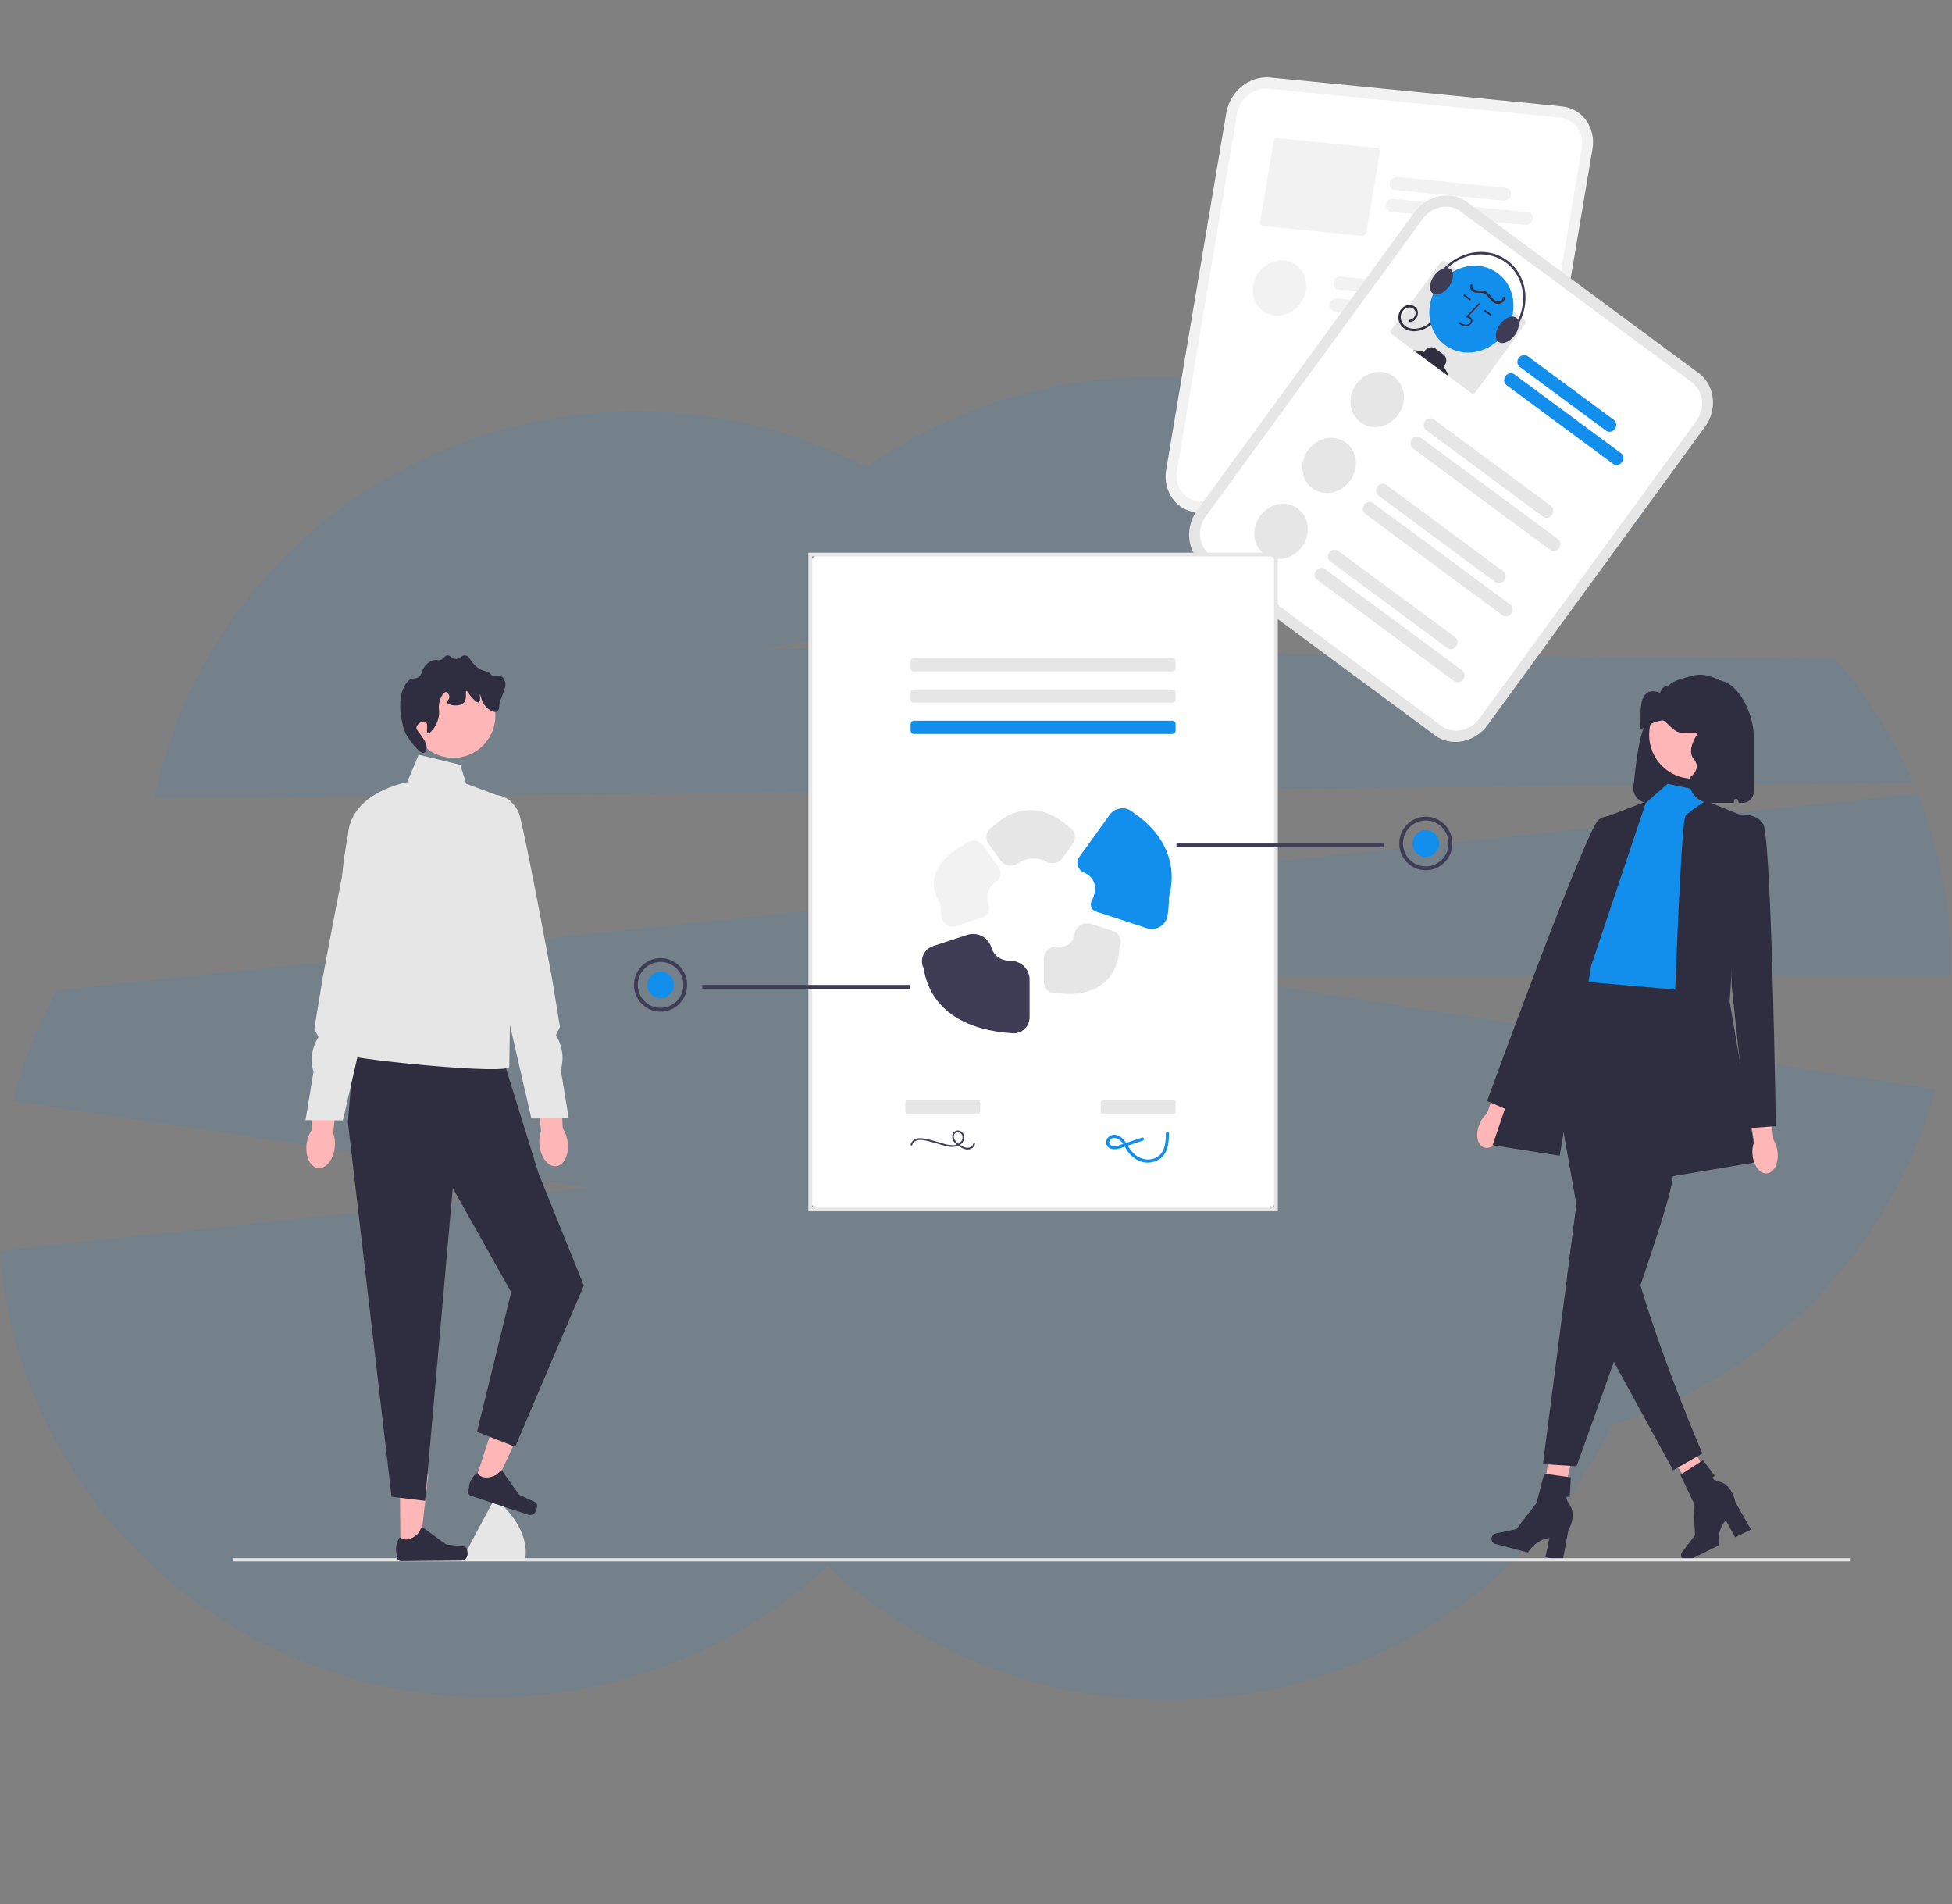 <svg width="1090" height="1063" viewBox="0 0 1090 1063" fill="none" xmlns="http://www.w3.org/2000/svg">
<rect x="0" y="0" width="1090" height="1063" fill="#808080" stroke="none"/>
<g clip-path="url(#clip0_54_257)">
<path opacity="0.1" d="M1068.28 437.21C1057.5 412.015 1042.92 388.642 1025.07 367.91L425.582 361.965L919.164 292.185C887.278 279.404 853.332 272.624 819.014 272.184C771.798 234.196 713.66 212.564 653.249 210.507C592.838 208.449 533.38 226.075 483.721 260.764C444.035 240.229 400.041 229.557 355.419 229.641C222.217 229.641 111.22 322.496 86.323 445.641L1068.28 437.21Z" fill="#128FED"/>
<path opacity="0.1" d="M1089.36 540.482C1089.39 507.089 1083.05 474.001 1070.68 443.016L31.683 552.788C20.969 572.293 12.773 593.096 7.295 614.691L329.037 662.976L-0.053 698.197C9.851 837.597 128.578 947.678 273.612 947.678C346.617 947.678 412.964 919.779 462.111 874.291C511.428 920.644 578.399 949.14 652.189 949.14C761.681 949.14 856.179 886.394 900.184 795.663C988.479 767.465 1057.06 696.639 1080.54 608.042L673.703 544.473H1089.36C1089.34 543.139 1089.36 541.816 1089.36 540.482Z" fill="#128FED"/>
</g>
<g clip-path="url(#clip1_54_257)">
<path d="M872.079 59.386L860.71 58.261L720.63 44.404L709.26 43.279C703.739 42.739 698.06 44.506 693.47 48.191C688.881 51.877 685.755 57.181 684.778 62.938L651.173 262.36C650.209 268.119 651.475 273.857 654.692 278.315C657.909 282.773 662.816 285.587 668.335 286.139L668.365 286.142L831.125 302.243L831.155 302.246C836.676 302.786 842.355 301.019 846.944 297.333C851.534 293.648 854.66 288.344 855.637 282.587L889.241 83.165C890.206 77.406 888.94 71.668 885.723 67.21C882.505 62.752 877.599 59.938 872.079 59.386Z" fill="#F2F2F2"/>
<path d="M871.026 65.638L857.559 64.306L721.673 50.864L708.207 49.532C704.275 49.147 700.231 50.405 696.962 53.03C693.694 55.655 691.468 59.431 690.772 63.531L657.168 262.954C656.481 267.055 657.382 271.141 659.673 274.315C661.965 277.49 665.459 279.494 669.389 279.887L669.419 279.89L832.179 295.991L832.209 295.994C836.141 296.378 840.184 295.12 843.453 292.495C846.721 289.871 848.947 286.094 849.643 281.994L883.247 82.572C883.934 78.471 883.033 74.385 880.742 71.21C878.451 68.036 874.957 66.032 871.026 65.638Z" fill="white"/>
<path d="M839.601 112.026L778.898 106.021C777.978 105.93 777.161 105.462 776.625 104.719C776.089 103.977 775.878 103.02 776.04 102.061C776.202 101.102 776.722 100.218 777.487 99.604C778.251 98.99 779.197 98.696 780.117 98.787L840.82 104.792C841.74 104.883 842.558 105.352 843.094 106.094C843.63 106.837 843.84 107.793 843.678 108.752C843.517 109.712 842.996 110.595 842.232 111.209C841.467 111.823 840.521 112.117 839.601 112.026Z" fill="#F2F2F2"/>
<path d="M851.847 125.648L776.841 118.228C775.921 118.137 775.104 117.669 774.568 116.926C774.032 116.183 773.821 115.227 773.983 114.268C774.145 113.309 774.665 112.425 775.43 111.811C776.194 111.197 777.14 110.903 778.06 110.994L853.066 118.414C853.522 118.459 853.957 118.597 854.347 118.821C854.737 119.044 855.074 119.348 855.34 119.716C855.605 120.084 855.793 120.508 855.894 120.964C855.994 121.42 856.004 121.899 855.924 122.374C855.844 122.849 855.675 123.31 855.427 123.732C855.179 124.154 854.856 124.527 854.478 124.831C854.099 125.135 853.672 125.364 853.221 125.504C852.77 125.644 852.303 125.693 851.847 125.648Z" fill="#F2F2F2"/>
<path d="M769.176 82.665L713.211 77.129C712.77 77.085 712.317 77.226 711.951 77.52C711.584 77.815 711.335 78.238 711.257 78.698L703.58 124.257C703.503 124.717 703.603 125.175 703.86 125.531C704.117 125.886 704.509 126.111 704.949 126.155L760.914 131.691C761.355 131.734 761.808 131.594 762.175 131.299C762.541 131.005 762.79 130.582 762.868 130.122L770.545 84.563C770.623 84.103 770.522 83.645 770.265 83.289C770.008 82.933 769.616 82.709 769.176 82.665Z" fill="#F2F2F2"/>
<path d="M829.778 169.773L747.441 161.628C746.986 161.583 746.55 161.445 746.16 161.221C745.77 160.998 745.433 160.694 745.168 160.326C744.902 159.958 744.714 159.534 744.614 159.078C744.513 158.622 744.503 158.143 744.583 157.668C744.663 157.193 744.832 156.731 745.08 156.31C745.328 155.888 745.651 155.515 746.029 155.211C746.408 154.907 746.835 154.678 747.287 154.538C747.738 154.398 748.204 154.349 748.66 154.394L830.996 162.539C831.916 162.63 832.734 163.098 833.27 163.841C833.806 164.584 834.016 165.54 833.854 166.499C833.693 167.458 833.172 168.342 832.408 168.956C831.643 169.57 830.697 169.864 829.778 169.773Z" fill="#F2F2F2"/>
<path d="M842.024 183.395L745.384 173.835C744.464 173.744 743.647 173.275 743.111 172.533C742.575 171.79 742.364 170.834 742.526 169.875C742.688 168.915 743.208 168.032 743.972 167.418C744.737 166.804 745.683 166.51 746.603 166.601L843.243 176.161C844.162 176.252 844.98 176.72 845.516 177.463C846.052 178.205 846.262 179.162 846.101 180.121C845.939 181.08 845.419 181.964 844.654 182.578C843.889 183.192 842.943 183.486 842.024 183.395Z" fill="#F2F2F2"/>
<path d="M705.142 173.528C711.59 178.292 720.987 176.436 726.132 169.382C731.277 162.328 730.221 152.746 723.773 147.982C717.325 143.217 707.927 145.074 702.782 152.128C697.637 159.182 698.694 168.763 705.142 173.528Z" fill="#F2F2F2"/>
<path d="M948.587 208.322L819.366 112.838C814.981 109.606 809.39 108.408 803.82 109.508C798.25 110.609 793.156 113.916 789.655 118.706L668.585 284.707C665.094 289.504 663.485 295.387 664.111 301.066C664.738 306.744 667.547 311.754 671.925 314.997L801.146 410.482C805.531 413.714 811.122 414.911 816.692 413.811C822.262 412.711 827.356 409.403 830.857 404.613L951.926 238.612C955.417 233.815 957.026 227.932 956.4 222.254C955.774 216.575 952.964 211.565 948.587 208.322Z" fill="#E6E6E6"/>
<path d="M944.791 213.527L815.57 118.042C812.448 115.741 808.466 114.888 804.5 115.671C800.533 116.455 796.905 118.81 794.412 122.221L673.343 288.222C670.857 291.638 669.711 295.828 670.157 299.872C670.603 303.915 672.604 307.483 675.721 309.793L804.942 405.277C808.064 407.579 812.046 408.431 816.012 407.648C819.979 406.864 823.606 404.509 826.099 401.098L947.169 235.097C949.655 231.681 950.801 227.492 950.355 223.448C949.909 219.404 947.908 215.836 944.791 213.527Z" fill="white"/>
<path d="M896.805 240.435L848.628 204.836C847.898 204.296 847.43 203.462 847.326 202.516C847.221 201.57 847.49 200.59 848.072 199.792C848.655 198.993 849.503 198.441 850.431 198.258C851.359 198.075 852.29 198.275 853.02 198.814L901.197 234.413C901.559 234.68 901.861 235.022 902.085 235.421C902.309 235.819 902.451 236.265 902.503 236.733C902.554 237.202 902.515 237.684 902.387 238.152C902.259 238.62 902.045 239.064 901.756 239.46C901.468 239.855 901.111 240.195 900.705 240.458C900.3 240.721 899.855 240.903 899.395 240.994C898.936 241.084 898.47 241.081 898.026 240.985C897.581 240.89 897.167 240.702 896.805 240.435Z" fill="#128FED"/>
<path d="M900.746 258.984L841.217 214.997C840.488 214.457 840.019 213.623 839.915 212.677C839.81 211.731 840.079 210.751 840.661 209.953C841.244 209.154 842.092 208.603 843.02 208.419C843.948 208.236 844.879 208.436 845.609 208.975L905.138 252.962C905.868 253.502 906.336 254.336 906.44 255.282C906.545 256.228 906.276 257.208 905.694 258.007C905.111 258.805 904.263 259.357 903.335 259.54C902.407 259.723 901.476 259.523 900.746 258.984Z" fill="#128FED"/>
<path d="M851.339 178.622L806.923 145.802C806.573 145.543 806.127 145.448 805.682 145.535C805.238 145.623 804.831 145.887 804.552 146.27L776.893 184.194C776.614 184.577 776.485 185.046 776.535 185.5C776.585 185.953 776.81 186.353 777.159 186.611L821.576 219.431C821.925 219.69 822.372 219.786 822.816 219.698C823.261 219.61 823.667 219.346 823.946 218.963L851.606 181.039C851.885 180.656 852.013 180.187 851.963 179.734C851.913 179.28 851.689 178.881 851.339 178.622Z" fill="#E6E6E6"/>
<path d="M802.122 178.093C799.805 181.308 796.471 183.604 792.776 184.528C789.133 185.425 785.114 184.835 782.663 182.039C780.406 179.464 780.096 175.282 782.635 172.375C783.171 171.736 783.828 171.214 784.558 170.845C785.288 170.477 786.075 170.272 786.863 170.244C787.652 170.216 788.423 170.366 789.123 170.683C789.823 171 790.436 171.477 790.918 172.081C792.941 174.692 791.023 179.467 787.519 179.785C786.678 179.861 786.523 178.526 787.372 178.449C789.688 178.24 791.246 175.187 790.049 173.248C788.655 170.99 785.311 171.159 783.557 173.264C781.477 175.76 781.873 179.088 783.784 181.215C785.851 183.516 789.258 183.937 792.28 183.274C795.763 182.486 798.921 180.356 801.092 177.332C801.203 177.189 801.36 177.092 801.53 177.062C801.7 177.031 801.87 177.069 802.004 177.168C802.137 177.267 802.224 177.418 802.246 177.591C802.268 177.763 802.224 177.943 802.122 178.093Z" fill="#2F2E41"/>
<path d="M806.955 192.69C817.105 200.19 831.898 197.268 839.997 186.164C848.095 175.06 846.433 159.978 836.283 152.479C826.133 144.979 811.34 147.901 803.242 159.005C795.143 170.109 796.806 185.19 806.955 192.69Z" fill="#128FED"/>
<path d="M814.422 180.468L814.951 179.703C816.257 180.608 817.447 181.353 818.787 181.302C819.175 181.276 819.559 181.165 819.915 180.976C820.27 180.787 820.587 180.524 820.845 180.205C821.008 180.013 821.128 179.789 821.197 179.55C821.266 179.311 821.282 179.063 821.243 178.825C821.059 177.891 820.033 177.391 819.133 177.234L818.357 177.099L825.8 169.193L826.406 169.797L820.075 176.523C821.18 176.897 821.919 177.634 822.104 178.579C822.171 178.948 822.152 179.335 822.049 179.71C821.946 180.085 821.763 180.437 821.512 180.738C821.168 181.168 820.742 181.523 820.265 181.777C819.788 182.031 819.27 182.178 818.75 182.208C817.028 182.274 815.583 181.273 814.422 180.468Z" fill="#2F2E41"/>
<path d="M833.004 175.656L829.305 172.923L828.757 173.674L832.456 176.407L833.004 175.656Z" fill="#2F2E41"/>
<path d="M821.329 167.029L817.63 164.296L817.082 165.047L820.781 167.78L821.329 167.029Z" fill="#2F2E41"/>
<path d="M789.222 195.525C791.297 195.586 793.332 195.937 795.273 196.568C795.546 195.879 795.996 195.267 796.57 194.803C797.31 194.227 798.191 193.898 799.084 193.867C799.976 193.835 800.831 194.103 801.522 194.629L806 197.938C806.706 198.445 807.217 199.187 807.455 200.055C807.693 200.923 807.647 201.87 807.323 202.754C807.056 203.444 806.612 204.057 806.041 204.525C807.22 206.2 808.162 208.049 808.843 210.023L789.222 195.525Z" fill="#2F2E41"/>
<path d="M848.112 180.678C848.101 179.987 847.956 179.316 847.686 178.704C847.448 178.169 847.084 177.712 846.625 177.37C845.986 176.911 845.207 176.684 844.399 176.72C842.212 176.769 839.542 178.386 837.572 181.087C835.101 184.476 834.576 188.412 836.201 190.365C836.367 190.563 836.554 190.741 836.761 190.894C839.031 192.571 843.093 190.907 845.813 187.177C847.392 185.013 848.176 182.627 848.112 180.678Z" fill="#3F3D56"/>
<path d="M811.061 151.837L811.057 151.834C810.826 151.183 810.419 150.625 809.883 150.221C809.421 149.882 808.879 149.669 808.3 149.601C807.64 149.525 806.96 149.587 806.302 149.783L806.296 149.784C804.433 150.31 802.406 151.778 800.83 153.938C798.704 156.853 798.017 160.172 798.903 162.29C799.142 162.874 799.526 163.375 800.019 163.745C800.129 163.826 800.245 163.9 800.365 163.966L800.369 163.968C802.687 165.253 806.485 163.574 809.072 160.027C811.143 157.187 811.846 153.955 811.061 151.837Z" fill="#3F3D56"/>
<path d="M799.632 161.834C799.714 161.894 799.81 161.932 799.913 161.945C800.015 161.958 800.121 161.945 800.222 161.908C800.322 161.87 800.415 161.809 800.492 161.73C800.568 161.65 800.627 161.555 800.663 161.451C802.014 157.52 804.203 153.894 807.061 150.852C809.918 147.811 813.366 145.437 817.137 143.914C820.907 142.391 824.9 141.761 828.803 142.073C832.706 142.385 836.415 143.63 839.642 145.711C842.869 147.793 845.526 150.655 847.408 154.074C849.29 157.494 850.345 161.38 850.492 165.43C850.638 169.48 849.873 173.584 848.254 177.425C846.635 181.265 844.207 184.738 841.159 187.573C841.024 187.699 840.939 187.87 840.922 188.051C840.905 188.231 840.958 188.405 841.07 188.535C841.181 188.664 841.341 188.739 841.515 188.742C841.689 188.745 841.862 188.676 841.997 188.551C845.203 185.57 847.756 181.919 849.458 177.881C851.16 173.843 851.966 169.528 851.812 165.27C851.658 161.012 850.548 156.926 848.57 153.331C846.591 149.735 843.797 146.726 840.405 144.537C837.012 142.349 833.112 141.04 829.008 140.713C824.904 140.385 820.707 141.048 816.742 142.649C812.778 144.25 809.153 146.747 806.149 149.946C803.145 153.144 800.844 156.957 799.424 161.09C799.377 161.227 799.372 161.372 799.409 161.506C799.446 161.639 799.524 161.754 799.632 161.834Z" fill="#3F3D56"/>
<path d="M840.352 166.379C840.287 168.004 838.86 169.203 837.41 169.574C835.523 170.056 833.876 168.957 832.66 167.71C831.295 166.311 830.23 164.301 828.27 163.677C826.6 163.145 824.677 163.767 823.045 163.074C821.597 162.459 820.408 160.978 821.024 159.222C821.32 158.378 822.531 158.817 822.236 159.656C821.838 160.793 823.058 161.666 823.937 161.919C825.346 162.325 826.932 161.952 828.371 162.277C830.067 162.661 831.274 163.945 832.347 165.233C833.357 166.447 834.447 167.945 836.088 168.285C837.303 168.537 838.989 167.749 839.048 166.291C839.082 165.415 840.386 165.513 840.352 166.379Z" fill="#2F2E41"/>
<path d="M861.669 288.458L796.323 240.172C795.962 239.905 795.661 239.563 795.437 239.165C795.214 238.767 795.072 238.321 795.02 237.852C794.969 237.384 795.008 236.902 795.136 236.435C795.264 235.967 795.479 235.523 795.767 235.128C796.055 234.732 796.412 234.394 796.817 234.13C797.221 233.867 797.666 233.685 798.126 233.594C798.585 233.504 799.05 233.506 799.494 233.602C799.939 233.697 800.353 233.884 800.715 234.151L866.061 282.436C866.789 282.976 867.257 283.81 867.361 284.756C867.464 285.701 867.196 286.68 866.614 287.478C866.032 288.276 865.184 288.827 864.257 289.011C863.33 289.195 862.399 288.996 861.669 288.458Z" fill="#E6E6E6"/>
<path d="M865.61 307.007L788.912 250.333C788.55 250.066 788.249 249.724 788.025 249.326C787.801 248.928 787.659 248.482 787.607 248.013C787.555 247.544 787.594 247.062 787.722 246.595C787.85 246.127 788.064 245.682 788.353 245.287C788.642 244.891 788.999 244.552 789.404 244.289C789.809 244.026 790.254 243.843 790.714 243.753C791.173 243.662 791.639 243.665 792.083 243.761C792.528 243.857 792.942 244.044 793.304 244.312L870.001 300.985C870.363 301.252 870.665 301.594 870.889 301.992C871.113 302.391 871.255 302.837 871.307 303.305C871.359 303.774 871.32 304.256 871.192 304.724C871.064 305.192 870.849 305.636 870.561 306.032C870.272 306.427 869.915 306.767 869.51 307.03C869.105 307.293 868.66 307.475 868.2 307.565C867.74 307.656 867.275 307.653 866.83 307.557C866.386 307.462 865.971 307.274 865.61 307.007Z" fill="#E6E6E6"/>
<path d="M835.034 324.978L769.687 276.692C768.958 276.153 768.489 275.319 768.385 274.373C768.28 273.427 768.549 272.447 769.131 271.648C769.714 270.85 770.562 270.298 771.49 270.115C772.418 269.932 773.349 270.132 774.079 270.671L839.425 318.957C840.155 319.496 840.624 320.331 840.728 321.277C840.832 322.223 840.564 323.203 839.981 324.001C839.399 324.8 838.55 325.351 837.623 325.534C836.695 325.718 835.763 325.518 835.034 324.978Z" fill="#E6E6E6"/>
<path d="M838.974 343.527L762.277 286.854C761.547 286.314 761.078 285.48 760.974 284.534C760.87 283.588 761.138 282.608 761.721 281.809C762.303 281.011 763.151 280.459 764.079 280.276C765.007 280.093 765.938 280.293 766.668 280.832L843.366 337.506C844.096 338.045 844.564 338.88 844.669 339.826C844.773 340.772 844.504 341.752 843.922 342.55C843.34 343.349 842.491 343.9 841.563 344.083C840.635 344.267 839.704 344.067 838.974 343.527Z" fill="#E6E6E6"/>
<path d="M759.717 235.791C766.165 240.555 775.563 238.699 780.708 231.645C785.853 224.591 784.797 215.01 778.349 210.245C771.901 205.481 762.503 207.337 757.358 214.391C752.213 221.445 753.269 231.026 759.717 235.791Z" fill="#E6E6E6"/>
<path d="M732.866 272.607C739.314 277.371 748.712 275.515 753.857 268.461C759.002 261.407 757.946 251.826 751.498 247.061C745.05 242.297 735.652 244.153 730.507 251.207C725.362 258.261 726.418 267.842 732.866 272.607Z" fill="#E6E6E6"/>
<path d="M808.182 361.794L742.836 313.508C742.107 312.969 741.638 312.135 741.534 311.189C741.429 310.243 741.698 309.263 742.28 308.464C742.863 307.666 743.711 307.114 744.639 306.931C745.567 306.748 746.498 306.948 747.228 307.487L812.574 355.773C813.304 356.312 813.773 357.147 813.877 358.093C813.981 359.038 813.713 360.019 813.13 360.817C812.548 361.615 811.699 362.167 810.771 362.35C809.844 362.534 808.912 362.334 808.182 361.794Z" fill="#E6E6E6"/>
<path d="M812.123 380.343L735.426 323.67C734.696 323.13 734.227 322.296 734.123 321.35C734.019 320.404 734.287 319.424 734.87 318.625C735.452 317.827 736.3 317.275 737.228 317.092C738.156 316.909 739.087 317.109 739.817 317.648L816.515 374.322C817.245 374.861 817.713 375.696 817.818 376.642C817.922 377.588 817.653 378.568 817.071 379.366C816.489 380.165 815.64 380.716 814.712 380.899C813.784 381.083 812.853 380.883 812.123 380.343Z" fill="#E6E6E6"/>
<path d="M706.015 309.423C712.463 314.187 721.861 312.331 727.006 305.277C732.151 298.223 731.095 288.642 724.647 283.877C718.199 279.113 708.801 280.969 703.656 288.023C698.511 295.077 699.567 304.658 706.015 309.423Z" fill="#E6E6E6"/>
</g>
<g clip-path="url(#clip2_54_257)">
<path d="M869.993 847.135L860.611 844.921L866.285 801.397L880.13 804.664L869.993 847.135Z" fill="#FFB6B6"/>
<path d="M832.953 858.36C832.544 859.945 833.331 861.523 834.71 861.883L853.218 866.718C853.218 866.718 856.94 859.824 865.183 858.592L862.978 869.267L872.526 871.761L875.739 854.51C875.739 854.51 880.631 846.109 876.522 840.088C872.413 834.067 876.543 835.835 876.543 835.835L877.161 824.799L862.293 822.738L857.941 839.178L846.725 853.694L835.138 856.118C834.107 856.334 833.248 857.215 832.953 858.36Z" fill="#2F2E41"/>
<path d="M959.931 836.866L951.375 841.326L927.557 804.554L940.184 797.97L959.931 836.866Z" fill="#FFB6B6"/>
<path d="M939.052 869.642C939.766 871.114 941.383 871.797 942.663 871.168L959.845 862.722C959.845 862.722 958.217 855.05 963.682 848.717L968.906 858.269L977.769 853.912L969.061 838.705C969.061 838.705 967.348 829.121 960.336 827.238C953.324 825.356 957.603 823.994 957.603 823.994L950.941 815.208L938.316 823.377L945.635 838.713L946.497 857.082L939.263 866.509C938.619 867.348 938.536 868.579 939.052 869.642Z" fill="#2F2E41"/>
<path d="M458.121 675.21H706.797C709.928 675.21 712.466 672.656 712.466 669.504V315.309C712.466 312.158 709.928 309.603 706.797 309.603H458.121C454.99 309.603 452.452 312.158 452.452 315.309V669.504C452.452 672.656 454.99 675.21 458.121 675.21Z" fill="white"/>
<path d="M713.526 676.278H451.392V308.536H713.526V676.278ZM453.513 674.143H711.405V310.671H453.513V674.143Z" fill="#E6E6E6"/>
<path d="M654.616 367.447C655.625 367.447 656.443 368.27 656.443 369.286V372.964C656.443 373.979 655.625 374.803 654.616 374.803H510.303C509.294 374.803 508.476 373.979 508.476 372.964V369.286C508.476 368.27 509.294 367.447 510.303 367.447H654.616Z" fill="#E6E6E6"/>
<path d="M654.616 384.914C655.625 384.914 656.443 385.737 656.443 386.753V390.431C656.443 391.447 655.625 392.27 654.616 392.27H510.303C509.294 392.27 508.476 391.447 508.476 390.431V386.753C508.476 385.737 509.294 384.914 510.303 384.914H654.616Z" fill="#E6E6E6"/>
<path d="M654.616 402.383C655.625 402.383 656.443 403.206 656.443 404.222V407.9C656.443 408.915 655.625 409.739 654.616 409.739H510.303C509.294 409.739 508.476 408.915 508.476 407.9V404.223C508.476 403.207 509.294 402.384 510.303 402.384L654.616 402.383Z" fill="#128FED"/>
<path d="M920.242 448.211H968.179C968.108 445.944 968.587 443.693 969.573 441.654C969.601 443.917 970.095 446.15 971.025 448.211H973.202C976.532 448.207 979.231 445.49 979.235 442.138V410.783C979.233 395.431 966.193 372.417 952.023 382.048C951.566 382.023 944.382 378.821 943.925 378.821C931.459 378.831 927.173 390.154 923.408 402.116C919.118 400.127 916.163 408.432 914.025 423.05C913.401 427.316 912.846 432.12 912.349 437.362C910.975 441.76 913.403 446.447 917.773 447.83C918.573 448.083 919.406 448.213 920.245 448.215L920.242 448.211Z" fill="#2F2E41"/>
<path d="M826.174 627.468C823.797 633.139 824.777 638.969 828.362 640.492C831.947 642.014 836.78 638.651 839.156 632.978C840.136 630.725 840.567 628.268 840.411 625.814L850.18 601.658L838.821 597.285L830.392 621.563C828.537 623.164 827.089 625.188 826.17 627.467L826.174 627.468Z" fill="#FFB6B6"/>
<path d="M931.208 437.598L954.12 442.422L950.606 453.034L957.635 534.201L945.92 560.336L874.46 554.44L892.032 519.063C892.032 519.063 885.003 489.585 894.375 483.687C903.748 477.788 918.977 448.31 918.977 448.31L931.208 437.598Z" fill="#128FED"/>
<path d="M952.566 447.116L972.865 455.388L965.836 559.154L981.065 648.77L931.863 657.025C931.863 657.025 937.721 458.926 941.234 455.388C944.748 451.851 952.566 447.111 952.566 447.111V447.116Z" fill="#2F2E41"/>
<path d="M912.811 460.057C912.811 460.057 899.604 451.646 892.468 457.874C885.332 464.102 830.392 614.65 830.392 614.65L845.211 621.13L879.196 549.406L912.811 460.057Z" fill="#2F2E41"/>
<path d="M874.975 713.712L861.576 817.395L880.32 818.574C880.32 818.574 890.065 791.806 901.184 760.276C903.551 753.59 905.975 746.692 908.377 739.783C910.977 732.284 913.567 724.783 916.026 717.544C922.106 699.692 927.437 683.443 930.482 672.831C931.008 670.968 931.477 669.283 931.864 667.795C940.059 636.099 944.749 553.268 944.749 553.268L876.803 547.372L876.077 548.28L861.576 566.522L862.255 570.378L880.32 672.363L874.978 713.717L874.975 713.712Z" fill="#2F2E41"/>
<path d="M880.317 672.362L874.975 713.715L899.002 756.293L901.18 760.278L934.262 820.793L950.604 811.465C950.604 811.465 929.342 762.282 916.022 717.544C914.546 712.627 913.175 707.757 911.945 703.017C908.325 689.137 914.253 663.81 911.934 656.829C904.097 633.269 878.558 586.138 866.703 564.786L862.251 570.376L880.317 672.362Z" fill="#2F2E41"/>
<path d="M919.272 447.422L895.551 456.573L833.462 639.343L870.95 645.239L888.522 539.114L919.272 447.422Z" fill="#2F2E41"/>
<path d="M978.594 644.707C979.198 650.831 982.826 655.482 986.699 655.095C990.571 654.708 993.22 649.43 992.615 643.303C992.407 640.852 991.619 638.487 990.317 636.406L987.435 610.488L975.38 612.109L979.501 637.487C978.63 639.786 978.319 642.262 978.594 644.707Z" fill="#FFB6B6"/>
<path d="M964.662 455.393C964.662 455.393 979.891 451.856 984.577 460.11C989.264 468.365 991.607 628.731 991.607 628.731L975.492 629.91L967.006 550.909L964.663 455.397L964.662 455.393Z" fill="#2F2E41"/>
<path d="M945.227 434.737C958.676 434.737 969.578 423.763 969.578 410.226C969.578 396.689 958.676 385.715 945.227 385.715C931.778 385.715 920.875 396.689 920.875 410.226C920.875 423.763 931.778 434.737 945.227 434.737Z" fill="#FFB6B6"/>
<path d="M955.002 448.21H967.028C967.639 448.21 968.159 447.735 968.187 447.121L968.19 447.053C968.256 445.773 970.041 445.557 970.455 446.77C970.622 447.258 970.812 447.738 971.025 448.21H972.208V410.421C972.208 403.939 966.988 398.685 960.548 398.685C955.051 398.685 950.3 402.551 949.148 407.962C949.148 407.962 940.975 418.052 945.792 423.725C950.609 429.397 943.601 434.015 943.601 434.015C942.046 441.32 947.579 448.21 955.002 448.21Z" fill="#2F2E41"/>
<path d="M556.27 492.227C558.969 490.475 559.537 486.726 557.65 484.112L548.807 471.864C546.742 469 542.761 468.364 539.916 470.443C539.664 470.627 539.426 470.83 539.203 471.049C524.23 479.106 516.17 490.873 525.131 504.782C525.131 507.105 525.3 509.425 525.635 511.723C525.78 512.72 526.114 513.696 526.679 514.528C528.357 516.998 531.319 517.905 533.925 517.05L548.387 512.32C551.46 511.315 553.123 507.939 551.988 504.894C550.522 500.959 551.126 495.567 556.27 492.227Z" fill="#F2F2F2"/>
<path d="M590.596 528.355C586.435 527.942 582.882 531.393 582.882 535.602V548.16C582.882 548.485 582.907 548.81 582.956 549.131C583.491 552.631 586.743 555.031 590.219 554.493C610.487 557.007 624.338 548.135 625.171 528.671C625.304 528.398 625.417 528.115 625.51 527.826C626.591 524.463 624.757 520.855 621.416 519.767L609.307 515.807C605.13 514.441 600.788 517.171 600.057 521.53C599.397 525.468 596.814 528.973 590.596 528.355Z" fill="#E6E6E6"/>
<path d="M515.732 540.634C519.935 565.744 541.824 575.271 564.653 576.776C565.1 576.845 565.551 576.88 566.004 576.881C570.927 576.883 574.921 572.867 574.924 567.911V546.913C574.924 541.04 570.141 536.465 564.306 536.406C558.665 536.349 554.989 533.662 553.479 528.729C551.753 523.094 545.602 520.123 540.031 521.945L520.989 528.174C518.522 528.98 516.526 530.826 515.52 533.232C514.519 535.613 514.596 538.315 515.732 540.634Z" fill="#3F3D56"/>
<path d="M633.042 453.808C629.528 450.344 623.889 450.402 620.447 453.94C620.14 454.254 619.857 454.592 619.6 454.948L602.681 478.389C600.517 481.387 601.754 485.562 605.136 487.026C613.056 490.454 612.224 498.149 609.645 502.859C608.381 505.167 609.424 508.055 611.914 508.869L640.426 518.194C645.116 519.719 650.147 517.127 651.661 512.405C651.813 511.93 651.926 511.443 651.998 510.948C652.488 507.663 652.734 504.345 652.734 501.023C657.557 482.919 650.883 465.854 633.042 453.808Z" fill="#128FED"/>
<path d="M584.079 480.989C587.239 482.779 591.224 481.913 593.355 478.961L599.024 471.109C600.124 469.586 600.506 467.654 600.069 465.824C599.647 464.026 598.463 462.506 596.83 461.664C583.491 449.534 567.704 448.789 554.317 461.602C552.634 462.457 551.409 464.013 550.967 465.857C550.53 467.675 550.909 469.594 552.002 471.106L558.626 480.283C560.901 483.435 565.308 484.259 568.443 481.975C572.999 478.655 579.616 478.46 584.079 480.989Z" fill="#E6E6E6"/>
<path d="M1032.82 869.896H130.423V871.693H1032.82V869.896Z" fill="#E6E6E6"/>
<path d="M509.401 639.177C509.91 637.008 512.3 636.295 514.255 636.378C515.489 636.461 516.714 636.657 517.914 636.96C519.169 637.243 520.413 637.578 521.651 637.933C523.92 638.584 526.164 639.371 528.471 639.881C530.405 640.414 532.443 640.444 534.392 639.968C536.267 639.45 537.743 637.993 538.294 636.115C538.854 634.322 538.048 632.383 536.385 631.526C534.847 630.672 532.912 631.236 532.064 632.784C532.051 632.807 532.039 632.83 532.027 632.853C531.314 634.764 531.874 636.919 533.424 638.234C534.218 638.985 535.089 639.65 536.02 640.219C536.966 640.868 538.019 641.342 539.129 641.62C541.018 642.124 543.014 641.34 544.064 639.681C544.273 639.284 544.399 638.848 544.433 638.4C544.488 637.791 543.543 637.794 543.487 638.4C543.328 640.146 541.297 640.962 539.776 640.772C538.751 640.601 537.772 640.218 536.901 639.648C536.059 639.154 535.262 638.588 534.518 637.956C533.23 636.833 532.022 634.987 532.887 633.235C533.561 632.11 535.013 631.747 536.131 632.425C536.28 632.515 536.419 632.622 536.545 632.743C537.898 633.858 537.657 635.878 536.765 637.202C535.693 638.583 534.039 639.377 532.298 639.346C530.462 639.349 528.637 639.061 526.89 638.492C524.711 637.87 522.554 637.173 520.365 636.586C519.123 636.253 517.87 635.953 516.605 635.719C515.409 635.454 514.18 635.368 512.959 635.465C510.897 635.563 509.113 636.941 508.486 638.921C508.35 639.52 509.261 639.774 509.401 639.177Z" fill="#3F3D56"/>
<path d="M546.851 614.361C547.136 614.361 547.367 615.184 547.367 616.2V619.878C547.367 620.893 547.136 621.717 546.851 621.717H506.061C505.776 621.717 505.545 620.894 505.545 619.878V616.2C505.545 615.184 505.776 614.361 506.061 614.361H546.851Z" fill="#E6E6E6"/>
<path d="M655.927 614.361C656.212 614.361 656.443 615.184 656.443 616.2V619.878C656.443 620.893 656.212 621.717 655.927 621.717H615.137C614.852 621.717 614.621 620.894 614.621 619.878V616.2C614.621 615.184 614.852 614.361 615.137 614.361H655.927Z" fill="#E6E6E6"/>
<path d="M637.765 635.078L629.668 637.771L625.62 639.118C624.377 639.653 623.031 639.902 621.68 639.847C620.682 639.78 619.806 639.156 619.413 638.23C619.24 637.303 619.636 636.362 620.418 635.841C622.35 634.361 624.793 635.867 626.163 637.399C627.837 639.273 628.785 641.693 630.356 643.654C631.753 645.415 633.526 646.838 635.543 647.817C639.573 649.829 644.38 649.415 648.012 646.744C652.28 643.43 652.716 637.686 652.738 632.675C652.722 632.194 652.32 631.817 651.842 631.834C651.388 631.85 651.023 632.218 651.007 632.675C650.987 637.217 650.73 642.784 646.616 645.626C642.675 648.348 637.497 647.626 633.867 644.725C631.997 643.049 630.441 641.049 629.274 638.819C627.978 636.684 626.37 634.623 623.931 633.795C621.775 633.006 619.365 633.854 618.166 635.823C617.132 637.574 617.705 639.836 619.445 640.876C619.579 640.957 619.719 641.028 619.862 641.091C622.69 642.447 625.925 640.858 628.647 639.952L638.229 636.765C639.281 636.415 638.831 634.731 637.768 635.084L637.765 635.078Z" fill="#128FED"/>
<path d="M277.968 837.917C277.862 837.824 277.781 837.775 277.726 837.776C276.405 837.787 275.228 838.485 274.579 839.639L260.356 866.227C260.031 866.805 259.871 867.438 259.877 868.07C259.882 868.702 260.053 869.332 260.388 869.905C261.058 871.05 292.47 871.462 292.47 871.462C293.791 871.45 297.416 855.093 277.968 837.917Z" fill="#E6E6E6"/>
<path d="M223.606 865.02L234.402 864.924L239.174 822.966L223.241 823.107L223.606 865.02Z" fill="#FFB6B6"/>
<path d="M260.591 864.449C260.932 865.016 261.125 866.853 261.131 867.516C261.149 869.553 259.523 871.218 257.499 871.236L224.067 871.53C222.686 871.542 221.557 870.426 221.545 869.036L221.533 867.635C221.533 867.635 219.843 863.439 223.203 858.219C223.203 858.219 227.47 862.245 233.738 855.825L235.574 852.408L249.158 862.226L256.649 863.087C258.287 863.276 259.737 863.029 260.591 864.449Z" fill="#2F2E41"/>
<path d="M264.677 828.795L274.934 832.185L292.806 793.975L277.667 788.972L264.677 828.795Z" fill="#FFB6B6"/>
<path d="M299.895 840.177C300.038 840.824 299.636 842.627 299.431 843.256C298.8 845.192 296.729 846.245 294.806 845.61L263.042 835.11C261.73 834.677 261.016 833.255 261.446 831.935L261.881 830.604C261.881 830.604 261.615 826.084 266.459 822.222C266.459 822.222 269.22 827.412 277.201 823.35L280.027 820.705L289.772 834.386L296.594 837.616C298.086 838.323 299.538 838.556 299.895 840.177Z" fill="#2F2E41"/>
<path d="M279.16 585.508L300.729 655.119L326.014 717.679L287.687 807.701L266.362 799.337L285.448 721.424L252.822 663.25L237.403 837.886L218.646 835.626L194.258 626.435L198.083 580.945L279.16 585.508Z" fill="#2F2E41"/>
<path d="M257.092 427.012L233.788 421.35L227.359 436.719C227.359 436.719 195.868 442.074 194.258 466.34C194.258 466.34 187.982 498.193 192 507.091C196.017 515.989 205.922 547.455 205.922 547.455C205.922 547.455 190.239 586.656 194.258 589.079C198.277 591.502 284.388 600.336 284.388 595.483C284.388 590.63 285.371 532.971 285.371 532.971L281.999 445.613L260.307 437.528L257.092 427.012Z" fill="#E6E6E6"/>
<path d="M253.148 423.103C266.118 423.103 276.632 412.52 276.632 399.465C276.632 386.41 266.118 375.827 253.148 375.827C240.178 375.827 229.664 386.41 229.664 399.465C229.664 412.52 240.178 423.103 253.148 423.103Z" fill="#FFB6B6"/>
<path d="M237.598 402.979C239.472 404.011 237.696 408.942 238.867 409.368C240.221 409.86 245.156 404.203 245.214 397.868C245.232 395.951 244.794 395.03 245.214 392.757C245.765 389.784 247.456 386.276 249.023 386.369C249.951 386.423 250.859 387.745 250.927 388.924C251.022 390.577 249.427 391.228 249.657 392.118C250.096 393.814 256.794 394.983 259.178 392.118C261.047 389.873 259.612 385.932 260.447 385.73C261.063 385.581 261.726 387.751 264.256 390.202C265.209 391.125 266.626 392.499 267.429 392.118C268.589 391.569 267.745 387.698 268.064 387.646C268.328 387.604 268.495 390.325 269.968 392.757C271.861 395.882 275.764 398.29 277.584 397.229C278.7 396.579 278.787 394.77 278.854 393.396C278.994 390.501 283.171 383.842 282.088 380.746C279.886 374.444 276.117 378.888 274.411 376.786C272.101 373.939 270.031 375.471 266.16 372.314C262.378 369.229 262.344 366.128 259.813 365.925C257.533 365.742 256.723 368.19 254.1 367.842C251.879 367.546 251.395 365.648 249.657 365.925C248.067 366.179 247.963 367.851 245.849 368.48C244.5 368.882 244.203 368.301 242.676 368.48C239.497 368.853 237.363 371.768 236.963 372.314C235.422 374.418 236.021 375.306 234.424 377.424C233.048 379.252 229.996 378.477 228.849 379.39C225.1 382.372 223.491 387.871 223.461 394.137C223.44 398.519 224.008 400.734 225.277 406.265C226.24 410.465 230.698 415.892 233.155 418.312C233.815 418.961 235.664 420.782 236.963 420.228C238.195 419.704 238.231 417.345 238.233 417.034C238.238 415.963 237.954 414.638 235.694 411.284C233.32 407.761 232.377 407.359 232.52 406.173C232.774 404.077 236.104 402.156 237.598 402.979Z" fill="#2F2E41"/>
<path d="M171.188 638.755C170.37 645.628 173.23 651.625 177.575 652.149C181.921 652.673 186.107 647.525 186.925 640.652C187.283 637.643 186.936 634.802 186.068 632.515L189.171 603.346L175.541 602.173L173.929 631.052C172.549 633.068 171.546 635.746 171.188 638.755Z" fill="#FFB6B6"/>
<path d="M210.434 445.046C210.434 445.046 203.373 445.144 198.694 454.334C196.208 459.218 180.047 546.746 180.047 546.746L175.506 574.429L177.84 579.007C174.131 584.718 173.109 591.783 175.049 598.321L170.613 625.367L191.471 625.48L207.75 554.628L221.437 513.536L210.434 445.046Z" fill="#E6E6E6"/>
<path d="M317.001 637.688C317.819 644.561 314.959 650.558 310.614 651.082C306.268 651.605 302.082 646.458 301.265 639.585C300.907 636.576 301.253 633.735 302.121 631.448L299.019 602.279L312.649 601.105L314.26 629.985C315.64 632.001 316.643 634.679 317.001 637.688Z" fill="#FFB6B6"/>
<path d="M277.755 443.978C277.755 443.978 284.816 444.077 289.495 453.267C291.982 458.15 308.143 545.679 308.143 545.679L312.683 573.362L310.349 577.94C314.059 583.65 315.08 590.716 313.141 597.253L317.577 624.3L296.718 624.413L280.439 553.561L266.752 512.469L277.755 443.978Z" fill="#E6E6E6"/>
<path d="M915.956 406.586C916.822 408.013 921.418 402.791 928.475 402.215C930.272 402.065 934.323 408.99 938.97 409.09C942.049 409.153 943.945 409.128 947.737 409.09C952.219 409.04 953.446 408.94 954.312 407.838C955.989 405.697 954.608 401.891 955.408 401.578C956.076 401.315 957.808 403.669 958.696 406.586C960.559 412.709 953.874 421.235 953.216 429.123C952.515 437.625 959.419 421.335 958.696 429.123C957.885 437.888 954.981 437.224 955.013 440.392C955.024 440.868 955.145 441.281 955.408 441.644C955.638 441.969 955.868 442.095 959.792 442.896C964.482 443.86 966.838 444.336 967.463 444.148C969.074 443.672 970.707 441.03 971.846 439.14C973.731 436.047 972.394 439.165 971.846 435.384C971.32 431.727 969.676 431.252 969.655 427.871C969.633 423.614 972.23 422.324 974.038 417.855C977.381 409.591 974.115 400.025 972.942 396.569C972.379 394.912 971.358 392.815 969.567 389.349C968.13 386.567 966.223 384.116 963.896 382.28C960.41 379.528 956.36 377.642 951.981 376.895C949.583 376.486 947.138 376.701 944.78 377.348L938.672 379.025C936.105 379.729 933.685 381.007 931.551 382.783C929.562 382.791 927.837 384.259 927.155 386.394C927.084 386.618 927.019 386.748 926.965 386.729C915.956 382.797 915.963 394.442 916.084 401.717C916.096 402.462 916.073 403.121 915.989 403.656V403.694C915.77 405.133 915.715 406.185 915.956 406.586Z" fill="#2F2E41"/>
<path d="M772.842 470.902H656.938V473.037H772.842V470.902Z" fill="#3F3D56"/>
<path d="M796.169 485.813C787.984 485.813 781.324 479.11 781.324 470.871C781.324 462.632 787.984 455.929 796.169 455.929C804.355 455.929 811.014 462.632 811.014 470.871C811.014 479.11 804.355 485.813 796.169 485.813ZM796.169 458.063C789.153 458.063 783.445 463.809 783.445 470.871C783.445 477.933 789.153 483.679 796.169 483.679C803.185 483.679 808.893 477.933 808.893 470.871C808.893 463.809 803.185 458.063 796.169 458.063Z" fill="#3F3D56"/>
<path d="M796.169 478.342C800.269 478.342 803.592 474.997 803.592 470.871C803.592 466.745 800.269 463.4 796.169 463.4C792.07 463.4 788.747 466.745 788.747 470.871C788.747 474.997 792.07 478.342 796.169 478.342Z" fill="#128FED"/>
<path d="M508.08 549.882H392.176V552.017H508.08V549.882Z" fill="#3F3D56"/>
<path d="M354.004 549.851C354.004 541.612 360.663 534.909 368.848 534.909C377.034 534.909 383.693 541.612 383.693 549.851C383.693 558.09 377.034 564.793 368.848 564.793C360.663 564.793 354.004 558.09 354.004 549.851ZM356.124 549.851C356.124 556.913 361.832 562.659 368.848 562.659C375.864 562.659 381.573 556.913 381.573 549.851C381.573 542.789 375.864 537.044 368.848 537.044C361.832 537.044 356.124 542.789 356.124 549.851Z" fill="#3F3D56"/>
<path d="M368.848 557.322C372.948 557.322 376.271 553.977 376.271 549.851C376.271 545.725 372.948 542.38 368.848 542.38C364.749 542.38 361.426 545.725 361.426 549.851C361.426 553.977 364.749 557.322 368.848 557.322Z" fill="#128FED"/>
</g>
<defs>
<clipPath id="clip0_54_257">
<rect width="1089.35" height="852.656" fill="white" transform="translate(0 210.344)"/>
</clipPath>
<clipPath id="clip1_54_257">
<rect width="321.871" height="327.262" fill="white" transform="matrix(0.804 0.594 -0.589 0.808 751.646 -33)"/>
</clipPath>
<clipPath id="clip2_54_257">
<rect width="902.393" height="563.225" fill="white" transform="translate(130.423 308.536)"/>
</clipPath>
</defs>
</svg>
